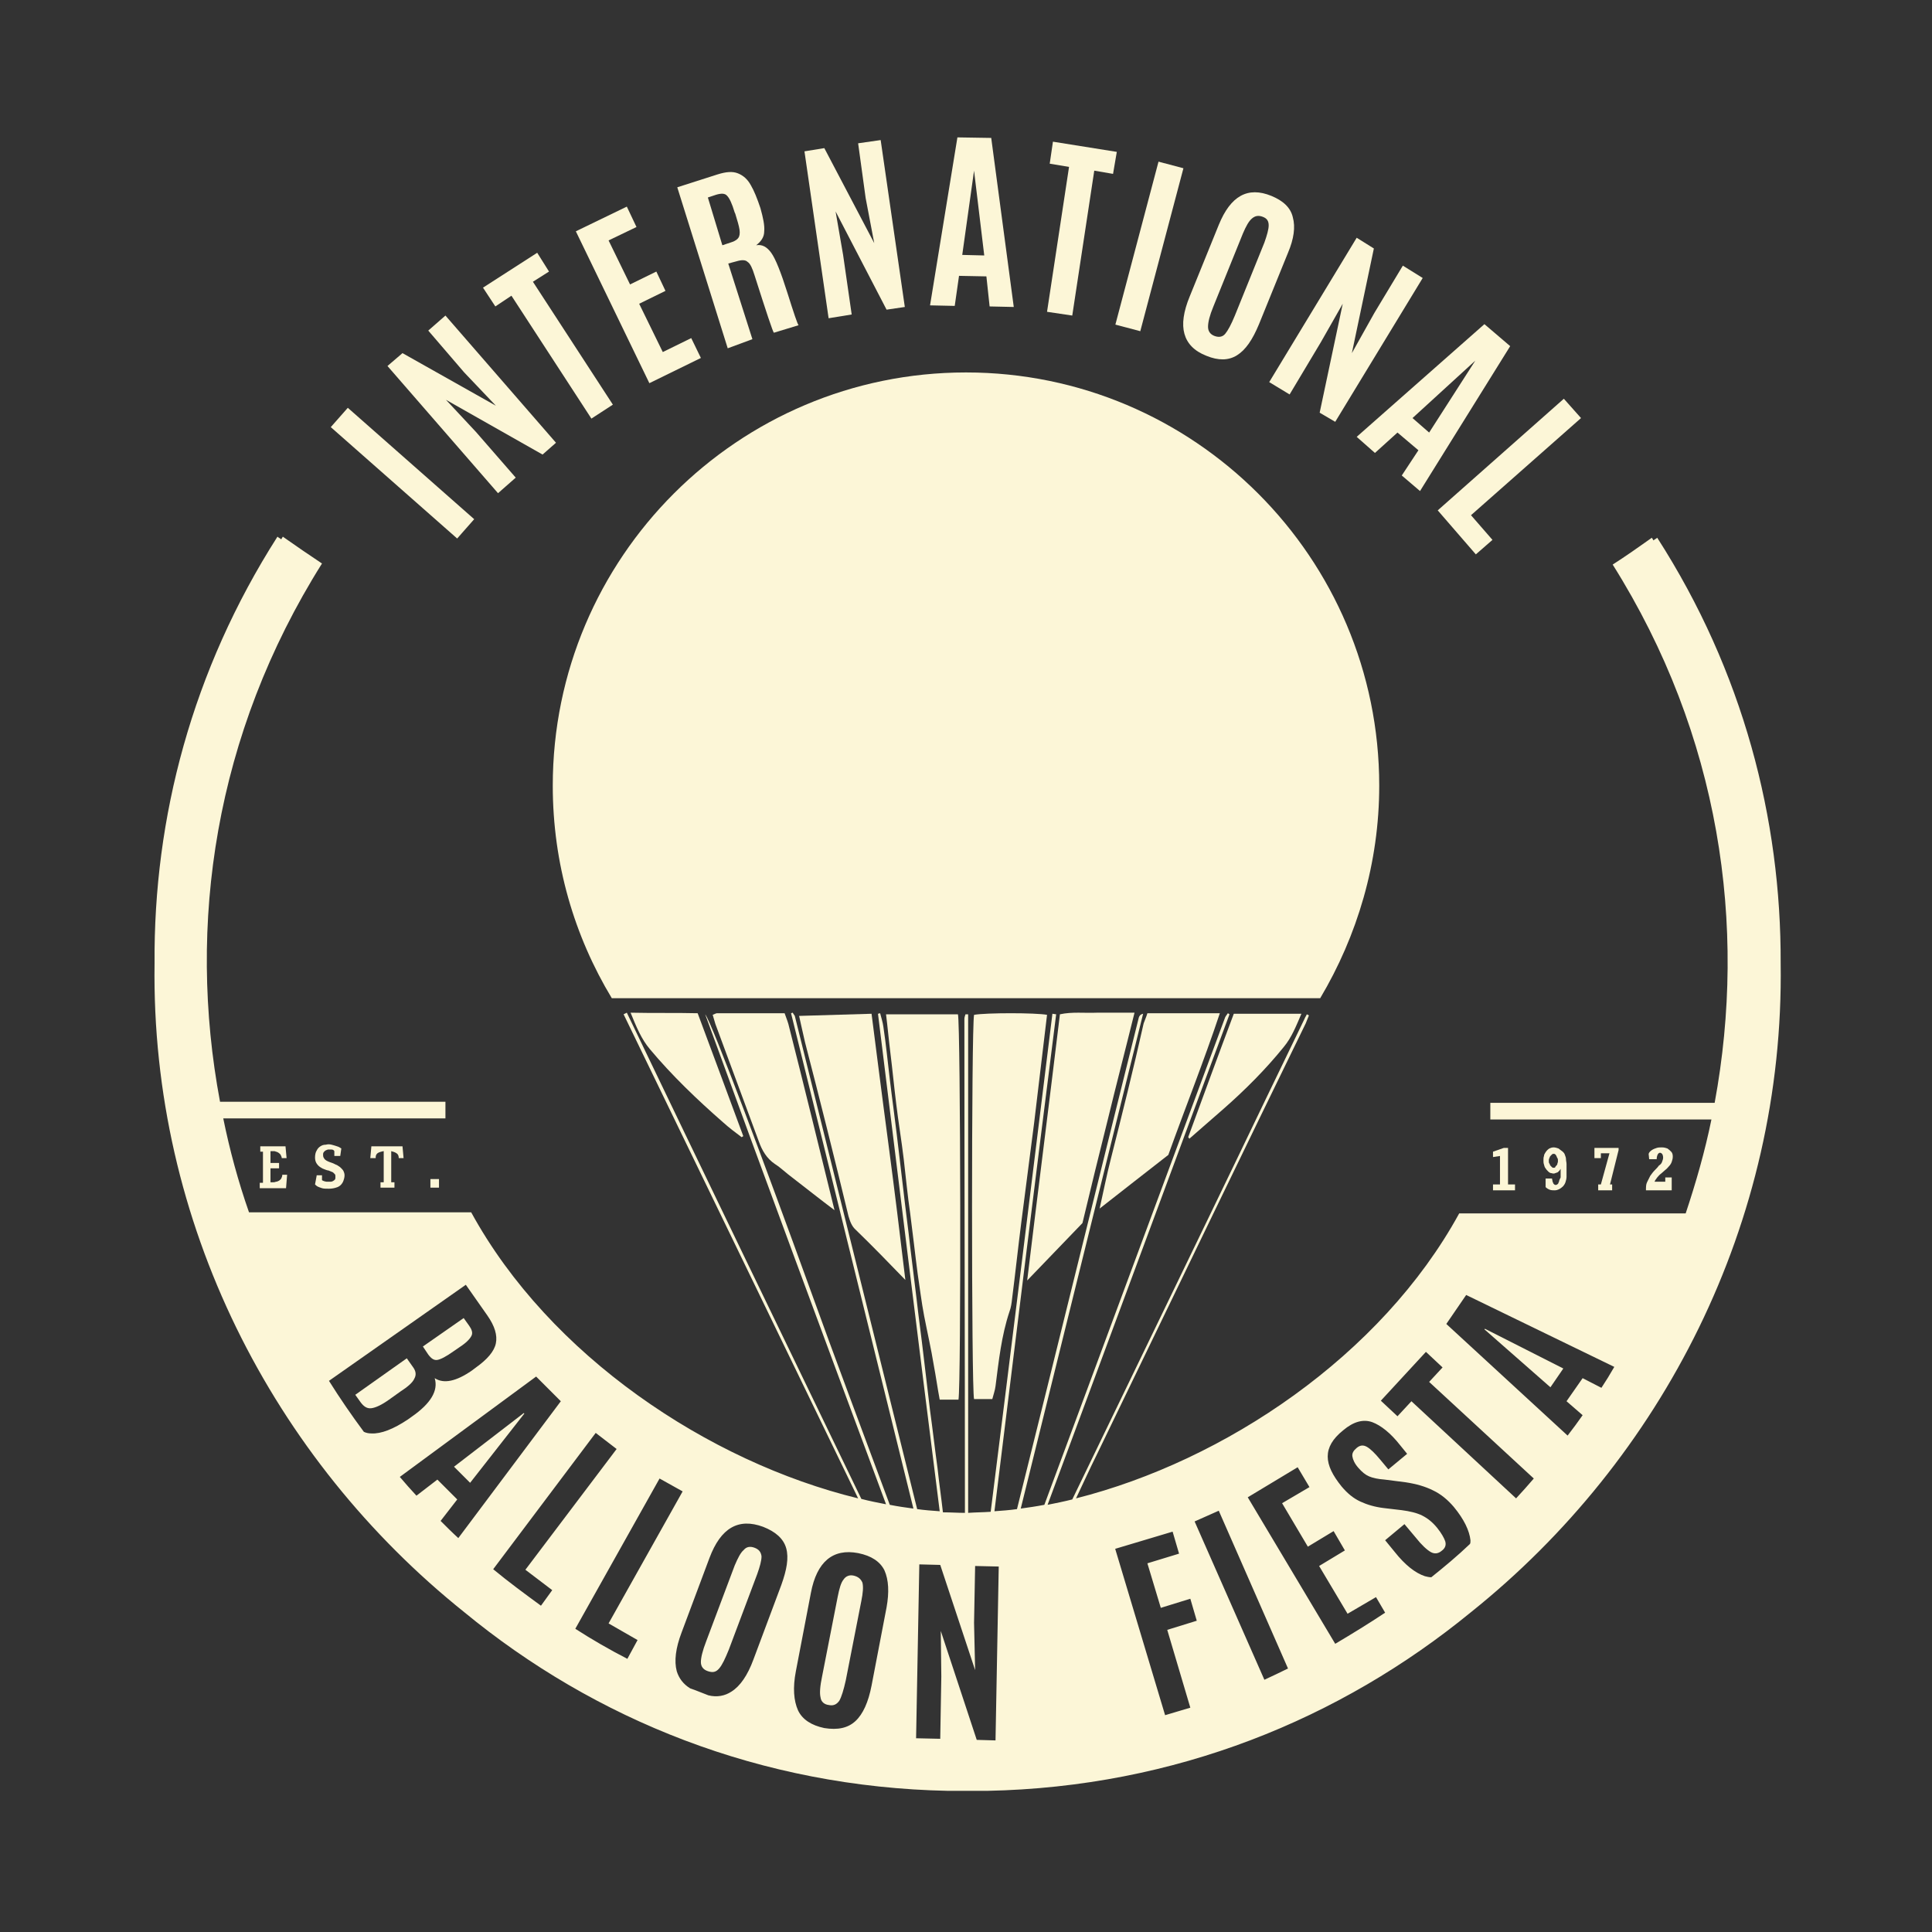 <?xml version="1.0" encoding="utf-8"?>
<!-- Generator: Adobe Illustrator 18.0.0, SVG Export Plug-In . SVG Version: 6.00 Build 0)  -->
<!DOCTYPE svg PUBLIC "-//W3C//DTD SVG 1.1//EN" "http://www.w3.org/Graphics/SVG/1.1/DTD/svg11.dtd">
<svg version="1.1" id="Layer_1" xmlns="http://www.w3.org/2000/svg" xmlns:xlink="http://www.w3.org/1999/xlink" x="0px" y="0px"
	 viewBox="0 0 360 360" enable-background="new 0 0 360 360" xml:space="preserve">
<rect x="0" y="0" width="360" height="360" fill="#333333" stroke="none"/>
<g>
	
		<rect x="59.3" y="85.8" transform="matrix(0.75 0.661 -0.661 0.75 77.048 -27.559)" fill="#FCF6D7" width="31.4" height="4.8"/>
	<polygon fill="#FCF6D7" points="96.1,89 88.7,80.5 83.1,74.5 101.1,84.7 103.6,82.5 83,58.8 79.8,61.6 86.5,69.4 92.4,75.6 
		75,65.8 72.2,68.2 92.8,91.9 	"/>
	<polygon fill="#FCF6D7" points="95.3,55.1 110.2,78 114.2,75.4 99.3,52.5 102.3,50.6 100.1,47.1 90,53.6 92.3,57.1 	"/>
	<polygon fill="#FCF6D7" points="130.6,66.7 128.8,63 123.5,65.6 119.1,56.6 124,54.2 122.3,50.6 117.4,53 113.4,44.8 118.6,42.3 
		116.8,38.5 107.3,43.1 121,71.4 	"/>
	<path fill="#FCF6D7" d="M140.2,63.2l-4.5-14.1l1.5-0.4c1-0.3,1.7-0.3,2.1,0.1c0.5,0.3,0.9,1.2,1.3,2.5c2.2,6.9,3.4,10.5,3.6,10.7
		l4.6-1.4c-0.2-0.2-0.9-2.3-2.1-6.1c-1.2-3.8-2.2-6.3-3-7.4s-1.7-1.6-2.8-1.4c0.9-0.7,1.5-1.5,1.5-2.6c0.1-1.1-0.2-2.5-0.7-4.3
		c-0.6-1.8-1.2-3.3-1.8-4.3c-0.6-1.1-1.4-1.8-2.4-2.2c-1-0.4-2.2-0.3-3.8,0.2l-7.5,2.4l9.4,30L140.2,63.2z M131.9,36.8l1.5-0.5
		c1-0.3,1.7-0.3,2.1,0.2c0.4,0.4,0.9,1.4,1.4,3.1l0.1,0.2c0.4,1.3,0.7,2.3,0.8,3c0.1,0.7,0,1.2-0.2,1.5c-0.2,0.3-0.6,0.6-1.2,0.8
		l-1.8,0.6L131.9,36.8z"/>
	<polygon fill="#FCF6D7" points="158.7,58.6 157.1,47.5 155.7,39.4 165.2,57.7 168.6,57.2 164.1,26.1 159.9,26.7 161.3,36.9 
		162.9,45.3 153.6,27.6 149.9,28.2 154.4,59.3 	"/>
	<path fill="#FCF6D7" d="M178.7,51.4l5.1,0.1l0.6,5.6l4.5,0.1l-4.2-31.5l-6.3-0.1l-5.1,31.3l4.6,0.1L178.7,51.4z M181.5,31.8
		L181.5,31.8l1.9,15.8l-4.1-0.1L181.5,31.8z"/>
	<polygon fill="#FCF6D7" points="199.8,58.8 203.9,31.8 207.4,32.4 208.1,28.3 196.2,26.4 195.6,30.5 199.2,31.1 195.1,58.1 	"/>
	
		<rect x="198.4" y="43.5" transform="matrix(-0.256 0.967 -0.967 -0.256 313.369 -149.366)" fill="#FCF6D7" width="31.4" height="4.8"/>
	<path fill="#FCF6D7" d="M220.7,62.2c0.5,1.8,1.8,3.2,4.1,4.1c2.2,0.9,4.1,0.9,5.7-0.1c1.6-1,2.9-2.9,4.1-5.8l5.4-13.3
		c1.1-2.6,1.4-4.8,0.9-6.6c-0.4-1.8-1.8-3.1-4-4c-4.4-1.8-7.6,0-9.8,5.4l-5.4,13.3C220.5,58.1,220.2,60.4,220.7,62.2z M226.1,57.1
		l5.5-13.6c0.6-1.4,1.1-2.3,1.7-2.8s1.2-0.6,2-0.3c0.8,0.3,1.1,0.8,1.1,1.6c0,0.7-0.3,1.8-0.8,3.2l-5.5,13.6
		c-0.7,1.7-1.3,2.8-1.8,3.4c-0.5,0.6-1.2,0.7-2,0.4c-0.8-0.3-1.2-0.9-1.2-1.7C225.1,60,225.4,58.8,226.1,57.1z"/>
	<polygon fill="#FCF6D7" points="240.3,73.5 246.1,63.8 250.2,56.6 245.9,76.9 248.8,78.6 265.1,51.8 261.4,49.5 256.1,58.3 
		251.9,65.8 256,46.3 252.8,44.3 236.5,71.2 	"/>
	<path fill="#FCF6D7" d="M256.2,84.4l4.2-3.8l3.9,3.3l-3.1,4.7l3.4,2.9l16.8-27l-4.8-4.1l-23.8,21L256.2,84.4z M274.9,67.2
		L274.9,67.2l-8.6,13.4l-3.1-2.7L274.9,67.2z"/>
	<polygon fill="#FCF6D7" points="275,103.3 278.1,100.6 274.1,96 294.6,77.9 291.4,74.3 267.9,95.1 	"/>
	<path fill="#FCF6D7" d="M181.5,260.7c1,0,2.1,0,3.4,0c0.2-0.8,0.5-1.6,0.6-2.4c0.6-4.7,1.1-9.4,2.6-13.9c0.3-0.8,0.4-1.6,0.5-2.5
		c0.6-4.7,1.1-9.4,1.7-14.1c0.8-6.2,1.6-12.4,2.4-18.6c0.8-6.7,1.6-13.4,2.4-20.1c-2.1-0.4-11.4-0.4-13.6,0
		C181,191.7,181,258.7,181.5,260.7z"/>
	<path fill="#FCF6D7" d="M165.9,196.1c0.4,3.2,0.7,6.4,1.1,9.6c0.4,3.4,1,6.9,1.4,10.3c0.4,3.4,0.7,6.7,1.2,10.1
		c0.5,3.8,0.9,7.5,1.4,11.3c0.4,2.6,0.7,5.2,1.2,7.8c0.6,3.1,1.3,6.1,1.8,9.2c0.4,2.1,0.7,4.3,1.1,6.4c1.4,0,2.4,0,3.5,0
		c0.5-2.6,0.4-69.8-0.1-71.8c-4.4,0-8.8,0-13.4,0C165.4,191.4,165.6,193.7,165.9,196.1z"/>
	<path fill="#FCF6D7" d="M197.5,189c-2,16.6-4.1,33-6.1,49.6c3.5-3.6,6.8-7.1,10.3-10.7c1.5-6.3,3.1-12.8,4.7-19.2
		c1.6-6.6,3.3-13.1,5-20c-2.6,0-4.8,0-7,0C202.1,188.8,199.8,188.5,197.5,189z"/>
	<path fill="#FCF6D7" d="M158.1,226.6c0.3,1,0.6,1.9,1.4,2.6c3.1,3,6.1,6.1,9.2,9.3c-1-8.4-2-16.6-3.1-24.9
		c-1.1-8.2-3.2-24.7-3.2-24.7l-13.5,0.4c0,0,0.7,3.2,1.1,4.9C152.8,205,155.5,215.8,158.1,226.6z"/>
	<path fill="#FCF6D7" d="M207,215.9c-0.8,3.1-1.4,6.2-2.1,9.3c4.3-3.4,8.6-6.7,12.8-10c3.2-8.9,6.6-17.4,9.6-26.4c-4.7,0-9,0-13.5,0
		c-0.2,0.7-0.5,1.3-0.7,1.9C211.2,199.2,209.1,207.6,207,215.9z"/>
	<path fill="#FCF6D7" d="M133.6,188.8c-0.2,0-0.5,0.2-0.8,0.3c0.2,0.6,0.3,1.1,0.5,1.7c2.7,7.3,5.4,14.6,8.1,21.9
		c0.6,1.7,1.5,3.2,3,4.2c1.1,0.7,2.1,1.7,3.2,2.5c2.6,2,5.1,4,7.9,6.1c-2.9-11.8-5.7-23.3-8.6-34.7c-0.2-0.7-0.5-1.4-0.7-2
		C141.8,188.8,137.7,188.8,133.6,188.8z"/>
	<path fill="#FCF6D7" d="M221.6,212.2c2.1-1.8,4.2-3.7,6.3-5.5c4.1-3.6,7.9-7.4,11.3-11.6c1.5-1.8,2.3-3.9,3.3-6.2
		c-4.3,0-8.3,0-12.6,0c-2.9,7.7-5.7,15.4-8.5,23C221.5,212,221.6,212.1,221.6,212.2z"/>
	<path fill="#FCF6D7" d="M121.1,195.5c4.1,4.9,8.8,9.4,13.6,13.6c1.1,1,2.3,1.9,3.5,2.8c0.1-0.1,0.2-0.1,0.3-0.2
		c-2.8-7.6-5.6-15.1-8.5-22.9c-4.1-0.1-8.2,0-12.5-0.1C118.6,191.4,119.5,193.6,121.1,195.5z"/>
	<path fill="#FCF6D7" d="M204.8,225.4c0,0,0.1-0.1,0.1-0.1c0,0,0,0,0-0.1c0,0,0,0,0,0C204.9,225.3,204.9,225.4,204.8,225.4z"/>
	<path fill="#FCF6D7" d="M257,146.4c0-42.5-34.5-77-77-77c-42.5,0-77,34.5-77,77c0,14.5,4,28,11,39.6H246
		C252.9,174.4,257,160.8,257,146.4z"/>
	<path fill="#FCF6D7" d="M48.4,220.4v1h4.9l0.2-2.5h-0.9c0,0.3-0.1,0.5-0.2,0.7c-0.1,0.2-0.3,0.3-0.4,0.4c-0.2,0.1-0.4,0.2-0.6,0.2
		c-0.2,0.1-0.4,0.1-0.5,0.1h-0.5v-2.6H52v-1h-1.6v-2.2h0.6c0.1,0,0.3,0,0.4,0.1c0.2,0,0.3,0.1,0.5,0.2c0.1,0.1,0.3,0.2,0.4,0.4
		s0.2,0.4,0.2,0.6h0.9l-0.2-2.2h-4.7v1h0.5v5.8H48.4z"/>
	<path fill="#FCF6D7" d="M59,219.1l-0.3,1.6c0.1,0.1,0.3,0.3,0.5,0.4c0.2,0.1,0.5,0.2,0.8,0.3s0.8,0.1,1.3,0.1c0.5,0,1-0.1,1.3-0.2
		c0.4-0.1,0.7-0.3,0.9-0.5c0.2-0.2,0.4-0.5,0.5-0.8c0.1-0.3,0.2-0.6,0.2-1c0-0.3-0.1-0.6-0.2-0.8c-0.1-0.2-0.3-0.4-0.5-0.6
		c-0.2-0.2-0.4-0.3-0.7-0.5c-0.3-0.1-0.6-0.3-0.9-0.4c-0.3-0.1-0.6-0.2-0.8-0.3c-0.2-0.1-0.4-0.2-0.5-0.3c-0.1-0.1-0.2-0.2-0.3-0.4
		s-0.1-0.4-0.1-0.6c0-0.3,0.1-0.4,0.3-0.6s0.4-0.2,0.6-0.3c0.2,0,0.5,0,0.7,0s0.4,0.1,0.5,0.3v0.9h1.1l0.2-1.4
		c-0.2-0.1-0.4-0.3-0.8-0.4c-0.3-0.1-0.6-0.2-1-0.3s-0.7-0.1-1.1,0c-0.4,0-0.7,0.1-1,0.3c-0.3,0.2-0.5,0.4-0.7,0.8
		c-0.2,0.3-0.3,0.8-0.3,1.3c0,0.4,0.1,0.8,0.3,1.1c0.2,0.3,0.4,0.5,0.7,0.7s0.5,0.3,0.8,0.4c0.3,0.1,0.5,0.2,0.7,0.2
		c0.2,0.1,0.3,0.1,0.5,0.2s0.3,0.1,0.4,0.2c0.1,0.1,0.2,0.2,0.3,0.3c0.1,0.1,0.1,0.3,0.1,0.5c0,0.2,0,0.4-0.1,0.5
		c-0.1,0.1-0.2,0.2-0.4,0.3c-0.2,0.1-0.3,0.1-0.5,0.1c-0.2,0-0.4,0-0.6,0s-0.4-0.1-0.5-0.1c-0.2-0.1-0.3-0.1-0.4-0.2v-0.9H59z"/>
	<path fill="#FCF6D7" d="M73.9,214.9c0.3,0.2,0.4,0.5,0.4,0.9h0.9l-0.2-2.2h-5.8l-0.2,2.2H70c0-0.2,0-0.4,0.1-0.6
		c0.1-0.2,0.2-0.3,0.4-0.4c0.1-0.1,0.3-0.1,0.5-0.2c0.2,0,0.3-0.1,0.5-0.1v5.8h-0.6v1h2.6v-1h-0.6v-5.8
		C73.3,214.6,73.6,214.7,73.9,214.9z"/>
	<rect x="80.2" y="219.7" fill="#FCF6D7" width="1.6" height="1.6"/>
	<polygon fill="#FCF6D7" points="278.2,220.7 278.2,221.8 282.3,221.8 282.3,220.7 281,220.7 281,213.9 280.2,213.9 278.2,214.6 
		278.2,215.6 279.5,215.4 279.5,220.7 	"/>
	<path fill="#FCF6D7" d="M290.5,220.2c-0.1,0.1-0.1,0.3-0.2,0.4c-0.1,0.1-0.3,0.2-0.4,0.2c-0.2,0-0.3-0.1-0.4-0.2
		c-0.1-0.1-0.1-0.3-0.2-0.4c0-0.2-0.1-0.4-0.1-0.6H288v1.6c0.2,0.2,0.5,0.4,0.8,0.5s0.6,0.1,0.9,0.1c0.3,0,0.6-0.1,0.8-0.2
		s0.5-0.3,0.7-0.5s0.4-0.5,0.5-0.8c0.1-0.3,0.2-0.7,0.2-1c0-0.2,0-0.4,0-0.7c0-0.3,0-0.5,0-0.8s0-0.6,0-0.9s-0.1-0.6-0.1-0.9
		s-0.1-0.5-0.2-0.8s-0.2-0.4-0.4-0.6c-0.3-0.2-0.5-0.4-0.8-0.6c-0.3-0.1-0.6-0.2-0.9-0.2c-0.3,0-0.6,0.1-0.8,0.2
		c-0.3,0.2-0.5,0.4-0.7,0.7c-0.1,0.2-0.3,0.4-0.3,0.7c-0.1,0.3-0.1,0.5-0.1,0.8c0,0.3,0,0.5,0.1,0.8c0.1,0.3,0.1,0.5,0.3,0.7
		c0.1,0.2,0.3,0.4,0.5,0.6c0.2,0.2,0.4,0.3,0.6,0.3c0.3,0.1,0.5,0.1,0.7,0s0.4-0.1,0.5-0.2c0.1-0.1,0.2-0.2,0.3-0.3s0.1-0.2,0.2-0.3
		v1.6C290.6,219.8,290.5,220,290.5,220.2z M290.2,216.8c0,0.2-0.1,0.3-0.2,0.4c-0.1,0.1-0.2,0.2-0.2,0.3c-0.1,0.1-0.2,0.1-0.3,0.1
		c-0.1,0-0.2,0-0.3-0.1c-0.1-0.1-0.2-0.2-0.3-0.3c-0.1-0.1-0.1-0.3-0.2-0.4s-0.1-0.3-0.1-0.5s0-0.3,0.1-0.5s0.1-0.3,0.2-0.4
		c0.1-0.1,0.2-0.2,0.3-0.3c0.1-0.1,0.2-0.1,0.3-0.1c0.1,0,0.2,0,0.3,0.1c0.1,0.1,0.2,0.2,0.2,0.3c0.1,0.1,0.1,0.3,0.2,0.4
		s0.1,0.3,0.1,0.5S290.3,216.6,290.2,216.8z"/>
	<polygon fill="#FCF6D7" points="301.6,213.9 297.1,213.9 297.1,215.8 298.3,215.8 298.3,214.9 299.9,214.9 298.3,220.7 
		297.8,220.7 297.8,221.8 300.4,221.8 300.4,220.7 300,220.7 301.6,214.3 	"/>
	<path fill="#FCF6D7" d="M309.1,217.2c-0.2,0.3-0.5,0.6-0.8,0.9c-0.3,0.3-0.5,0.6-0.8,1c-0.2,0.4-0.4,0.8-0.6,1.2s-0.2,0.9-0.2,1.5
		h4.8v-2.4h-1.2v0.8h-2c0.1-0.3,0.3-0.5,0.5-0.8c0.2-0.2,0.4-0.5,0.7-0.7c0.2-0.2,0.5-0.4,0.8-0.7c0.3-0.2,0.5-0.5,0.7-0.7
		c0.2-0.2,0.4-0.5,0.5-0.8c0.1-0.3,0.2-0.6,0.2-1c0-0.4-0.1-0.7-0.3-0.9c-0.2-0.2-0.4-0.4-0.7-0.6c-0.3-0.1-0.6-0.2-1-0.2
		c-0.4,0-0.7,0-1,0.1c-0.3,0.1-0.6,0.2-0.9,0.4c-0.3,0.2-0.5,0.4-0.6,0.7l0.1,1h1.4c0-0.4,0.1-0.7,0.2-0.9c0.1-0.2,0.3-0.3,0.4-0.3
		c0.2,0,0.3,0.1,0.4,0.2s0.2,0.4,0.2,0.7c0,0.3-0.1,0.5-0.2,0.8S309.4,217,309.1,217.2z"/>
	<polygon fill="#FCF6D7" points="84.6,273.3 87.6,276.3 97.7,263.4 97.6,263.3 	"/>
	<path fill="#FCF6D7" d="M140.6,288.4c-0.8-0.3-1.5-0.2-2,0.4c-0.6,0.5-1.1,1.5-1.7,2.9l-5.3,14.1c-0.7,1.8-1,3.1-1,3.9
		c0,0.8,0.4,1.4,1.3,1.7s1.5,0.2,2.1-0.5s1.1-1.8,1.8-3.5l5.3-14.1c0.5-1.4,0.8-2.5,0.8-3.3C141.8,289.2,141.4,288.7,140.6,288.4z"
		/>
	<path fill="#FCF6D7" d="M77.2,256.9c0.4-0.7,0.3-1.4-0.2-2.1l-1.2-1.7l-9.6,6.8l1,1.4c0.6,0.8,1.2,1.2,2,1.1
		c0.8-0.1,1.9-0.6,3.3-1.6l2.1-1.5C76,258.4,76.9,257.6,77.2,256.9z"/>
	<path fill="#FCF6D7" d="M308.8,100.2c-0.2,0.2-0.5,0.3-0.7,0.5c-0.1-0.2-0.2-0.3-0.3-0.5c-2.4,1.7-4.8,3.4-7.3,5
		c20,31.8,25.1,67.3,19,100.3h-41.8v3.1h41.2c-1.2,5.9-2.9,11.8-4.8,17.5h-42.2c-14.5,26.5-43.7,46.1-71.4,53.1
		c1.3-2.7,2.5-5.4,3.8-8c7.3-15.1,14.6-30.2,21.9-45.3c5.7-11.8,11.4-23.5,17.1-35.2c0.2-0.5,0.4-1,0.6-1.5l-0.4-0.2
		c-0.1,0.3-0.3,0.5-0.4,0.8c-2.4,5-4.8,9.9-7.2,14.9c-7,14.6-14.1,29.2-21.1,43.7c-5,10.3-10,20.7-15,31c-1.6,0.4-3.1,0.7-4.6,1
		c11.3-30.5,22.6-60.9,33.9-91.4c-0.1-0.1-0.2-0.1-0.3-0.2c-0.2,0.3-0.5,0.6-0.6,1c-11.2,30.2-22.4,60.4-33.6,90.6
		c-1.5,0.3-3,0.5-4.4,0.7c7.6-30.7,15.2-61.5,22.8-92.2c-0.5,0.1-0.7,0.4-0.8,0.7c-7.6,30.5-15.1,61.1-22.7,91.6
		c-1.4,0.2-2.8,0.3-4.2,0.4c3.8-30.9,7.6-61.8,11.5-92.6c-0.2,0-0.5-0.1-0.7-0.1c-3.8,30.9-7.6,61.8-11.5,92.8
		c-1.4,0.1-2.8,0.1-4.2,0.2V189c-0.2,0-0.3,0-0.5,0c-0.1,0.3-0.2,0.6-0.2,0.9c0,30.7,0.1,61.3,0.1,92c-1.3,0-2.7-0.1-4.1-0.1
		c-0.3-2.7-0.7-5.4-1-8.2c-0.5-3.6-0.9-7.2-1.4-10.8c-0.4-3.4-0.8-6.7-1.2-10.1c-0.4-3.5-0.9-7-1.3-10.6c-0.4-3.3-0.8-6.5-1.2-9.8
		c-0.4-3.6-0.9-7.2-1.3-10.8c-0.4-3.4-0.8-6.7-1.2-10.1c-0.4-3.4-0.9-6.9-1.3-10.3c-0.4-3.3-0.7-6.5-1.2-9.8
		c-0.1-0.8-0.4-1.7-0.6-2.5l-0.4,0.1c3.8,30.9,7.6,61.8,11.5,92.7c-1.4-0.1-2.8-0.2-4.2-0.4c-7.6-30.6-15.2-61.3-22.8-91.9
		c-0.1-0.2-0.3-0.4-0.4-0.6c-0.1,0-0.2,0.1-0.3,0.1c7.6,30.8,15.2,61.5,22.8,92.3c-1.5-0.2-2.9-0.4-4.4-0.7c-5-13.5-10.1-27-15-40.6
		c-7.9-21.8-18.2-49.4-19.4-50.8c11.1,30.5,22.4,60.9,33.7,91.3c-1.5-0.3-3.1-0.6-4.6-1c-14.6-30.2-29.2-60.4-43.7-90.6
		c-0.2,0.1-0.4,0.2-0.6,0.3c14.6,30.1,29.1,60.1,43.7,90.2c-27.9-6.8-57.5-26.6-72.1-53.3H46.4c-2-5.7-3.6-11.6-4.8-17.5H83v-3.1H41
		c-6.2-33-1-68.5,19-100.3c-2.4-1.6-4.9-3.3-7.3-5c-0.1,0.2-0.2,0.3-0.3,0.5c-0.2-0.2-0.5-0.3-0.7-0.5
		c-15.9,24.9-23.1,52.4-22.9,79.5c-0.7,48.4,22.1,92.4,57.7,120.9c24.3,20,55.2,32.6,90.2,33.3c0.1,0,0.2,0,0.3,0c0.9,0,1.8,0,2.8,0
		h0h0c0.2,0,0.3,0,0.5,0c0.2,0,0.3,0,0.5,0h0c0.9,0,1.8,0,2.8,0c0.1,0,0.2,0,0.3,0c35.1-0.7,65.9-13.4,90.2-33.3
		c35.6-28.5,58.4-72.5,57.7-120.9C331.9,152.6,324.8,125.1,308.8,100.2z M69.2,267.1c-0.5,0-1-0.1-1.4-0.3c-2.3-3.1-4.5-6.3-6.5-9.5
		l25.5-17.9l4,5.7c1.4,2,1.9,3.7,1.6,5.2c-0.3,1.5-1.6,3-3.7,4.5l-0.8,0.6c-2.9,2-5.2,2.5-6.9,1.4c0.7,2.3-0.7,4.7-4.3,7.2l-0.7,0.5
		C73.3,266.3,71,267.2,69.2,267.1z M85.4,286.6c-1.1-1-2.2-2.1-3.3-3.2l3.1-4l-3.7-3.7l-3.9,3c-1.1-1.2-2.1-2.3-3.1-3.5l25.4-18.7
		l4.6,4.6L85.4,286.6z M100.8,299.2c-3-2.2-6-4.4-8.9-6.8L111,267l3.9,3l-17,22.5l5,3.8L100.8,299.2z M116.9,309.1
		c-3.3-1.7-6.6-3.6-9.7-5.6l15.7-28l4.3,2.4l-13.8,24.6l5.4,3.1L116.9,309.1z M145.6,295.3l-5.2,13.9c-1.1,3-2.5,5-4.1,6
		c-1.2,0.8-2.7,1.1-4.3,0.7c-1.1-0.4-2.2-0.9-3.4-1.3c-1.3-0.8-2.1-1.9-2.5-3.2c-0.5-1.9-0.2-4.3,0.9-7.2l5.2-13.9
		c2.1-5.6,5.4-7.5,10-5.8c2.3,0.9,3.8,2.2,4.3,4S146.6,292.5,145.6,295.3z M165.2,299.5l-2.8,14.6c-0.6,3.1-1.6,5.3-3,6.6
		c-1.4,1.3-3.3,1.7-5.8,1.3c-2.4-0.5-4.1-1.6-4.9-3.3c-0.8-1.8-1-4.2-0.4-7.3l2.8-14.6c1.1-5.8,4.1-8.3,8.8-7.4
		c2.5,0.5,4.1,1.6,4.9,3.2C165.6,294.4,165.7,296.7,165.2,299.5z M185.5,324.3l-3.5-0.1l-6.7-20.3l0.1,8.5l-0.2,11.6l-4.5-0.1
		l0.6-32.4l3.9,0.1l6.5,19.6l-0.2-8.8l0.2-10.6l4.4,0.1L185.5,324.3z M221.8,318.2l-4.7,1.4l-9.3-31l10.7-3.2l1.2,4.1l-5.9,1.8
		l2.5,8.3l5.5-1.7l1.2,4.1l-5.5,1.7L221.8,318.2z M235.6,313l-13-29.5l4.5-2l12.9,29.4C238.6,311.6,237.1,312.3,235.6,313z
		 M248.8,306.3L232.5,279l9.3-5.6l2.2,3.7l-5.1,3l4.8,8.1l4.8-2.9l2.1,3.6l-4.8,2.9l5.3,8.9l5.3-3.1l1.7,2.9
		C255.1,302.5,252,304.4,248.8,306.3z M273.9,287.7c-2.3,2.2-4.7,4.2-7.2,6.2c-0.4,0-0.8-0.1-1.2-0.2c-1.8-0.6-3.7-2.1-5.6-4.5
		l-1.8-2.2l3.6-3l2.1,2.5c1.1,1.4,2.1,2.3,2.8,2.7s1.4,0.3,2-0.2c0.7-0.5,0.9-1.1,0.7-1.8c-0.2-0.6-0.7-1.5-1.5-2.5
		c-0.9-1.1-1.8-1.8-2.8-2.3s-2.3-0.8-3.8-1l-3.4-0.4c-1.6-0.2-3-0.6-4.3-1.2c-1.3-0.6-2.4-1.5-3.5-2.8c-1.7-2.1-2.6-3.9-2.6-5.6
		c0-1.7,0.9-3.3,2.9-4.9c1.9-1.6,3.7-2.1,5.4-1.5c1.6,0.6,3.4,2,5.2,4.3l1.3,1.6l-3.5,2.9l-1.5-1.8c-1-1.2-1.8-2-2.5-2.4
		s-1.3-0.3-1.9,0.2s-0.9,1-0.8,1.6c0.1,0.6,0.4,1.3,1.1,2.1c0.7,0.8,1.3,1.3,2,1.6c0.7,0.3,1.6,0.5,2.9,0.6l3.9,0.5
		c2,0.3,3.7,0.8,5.1,1.5c1.5,0.7,2.8,1.8,3.9,3.1c1.9,2.3,2.9,4.4,3.1,6.2C274,287.4,274,287.5,273.9,287.7z M282.5,279.2L263,261.1
		l-2.6,2.8l-3.1-2.9l8.4-9.1l3.1,2.9l-2.5,2.7l19.5,18C284.7,276.8,283.6,278,282.5,279.2z M298.4,258.6l-3.5-1.8l-3,4.3l3,2.6
		c-0.9,1.3-1.8,2.5-2.8,3.8l-22.6-20.8l3.7-5.4l27.6,13.4C300,256.1,299.2,257.4,298.4,258.6z"/>
	<path fill="#FCF6D7" d="M159.1,293.6c-0.8-0.2-1.5,0.1-1.9,0.7c-0.5,0.6-0.8,1.7-1.1,3.2l-2.9,14.8c-0.4,1.9-0.5,3.2-0.3,4
		c0.1,0.8,0.7,1.3,1.5,1.4c0.9,0.2,1.5-0.1,2-0.8c0.4-0.7,0.8-2,1.2-3.8l2.9-14.8c0.3-1.5,0.4-2.6,0.2-3.4
		C160.4,294.2,159.9,293.8,159.1,293.6z"/>
	<path fill="#FCF6D7" d="M81.5,253.4c0.6-0.1,1.6-0.6,3-1.6l1.6-1.1c1-0.7,1.6-1.4,1.8-1.9c0.2-0.5,0-1.1-0.5-1.8l-1-1.4l-7.6,5.3
		l1,1.5C80.4,253.2,80.9,253.5,81.5,253.4z"/>
	<polygon fill="#FCF6D7" points="291.3,255 276.7,247.6 276.6,247.7 288.9,258.5 	"/>
</g>
</svg>
